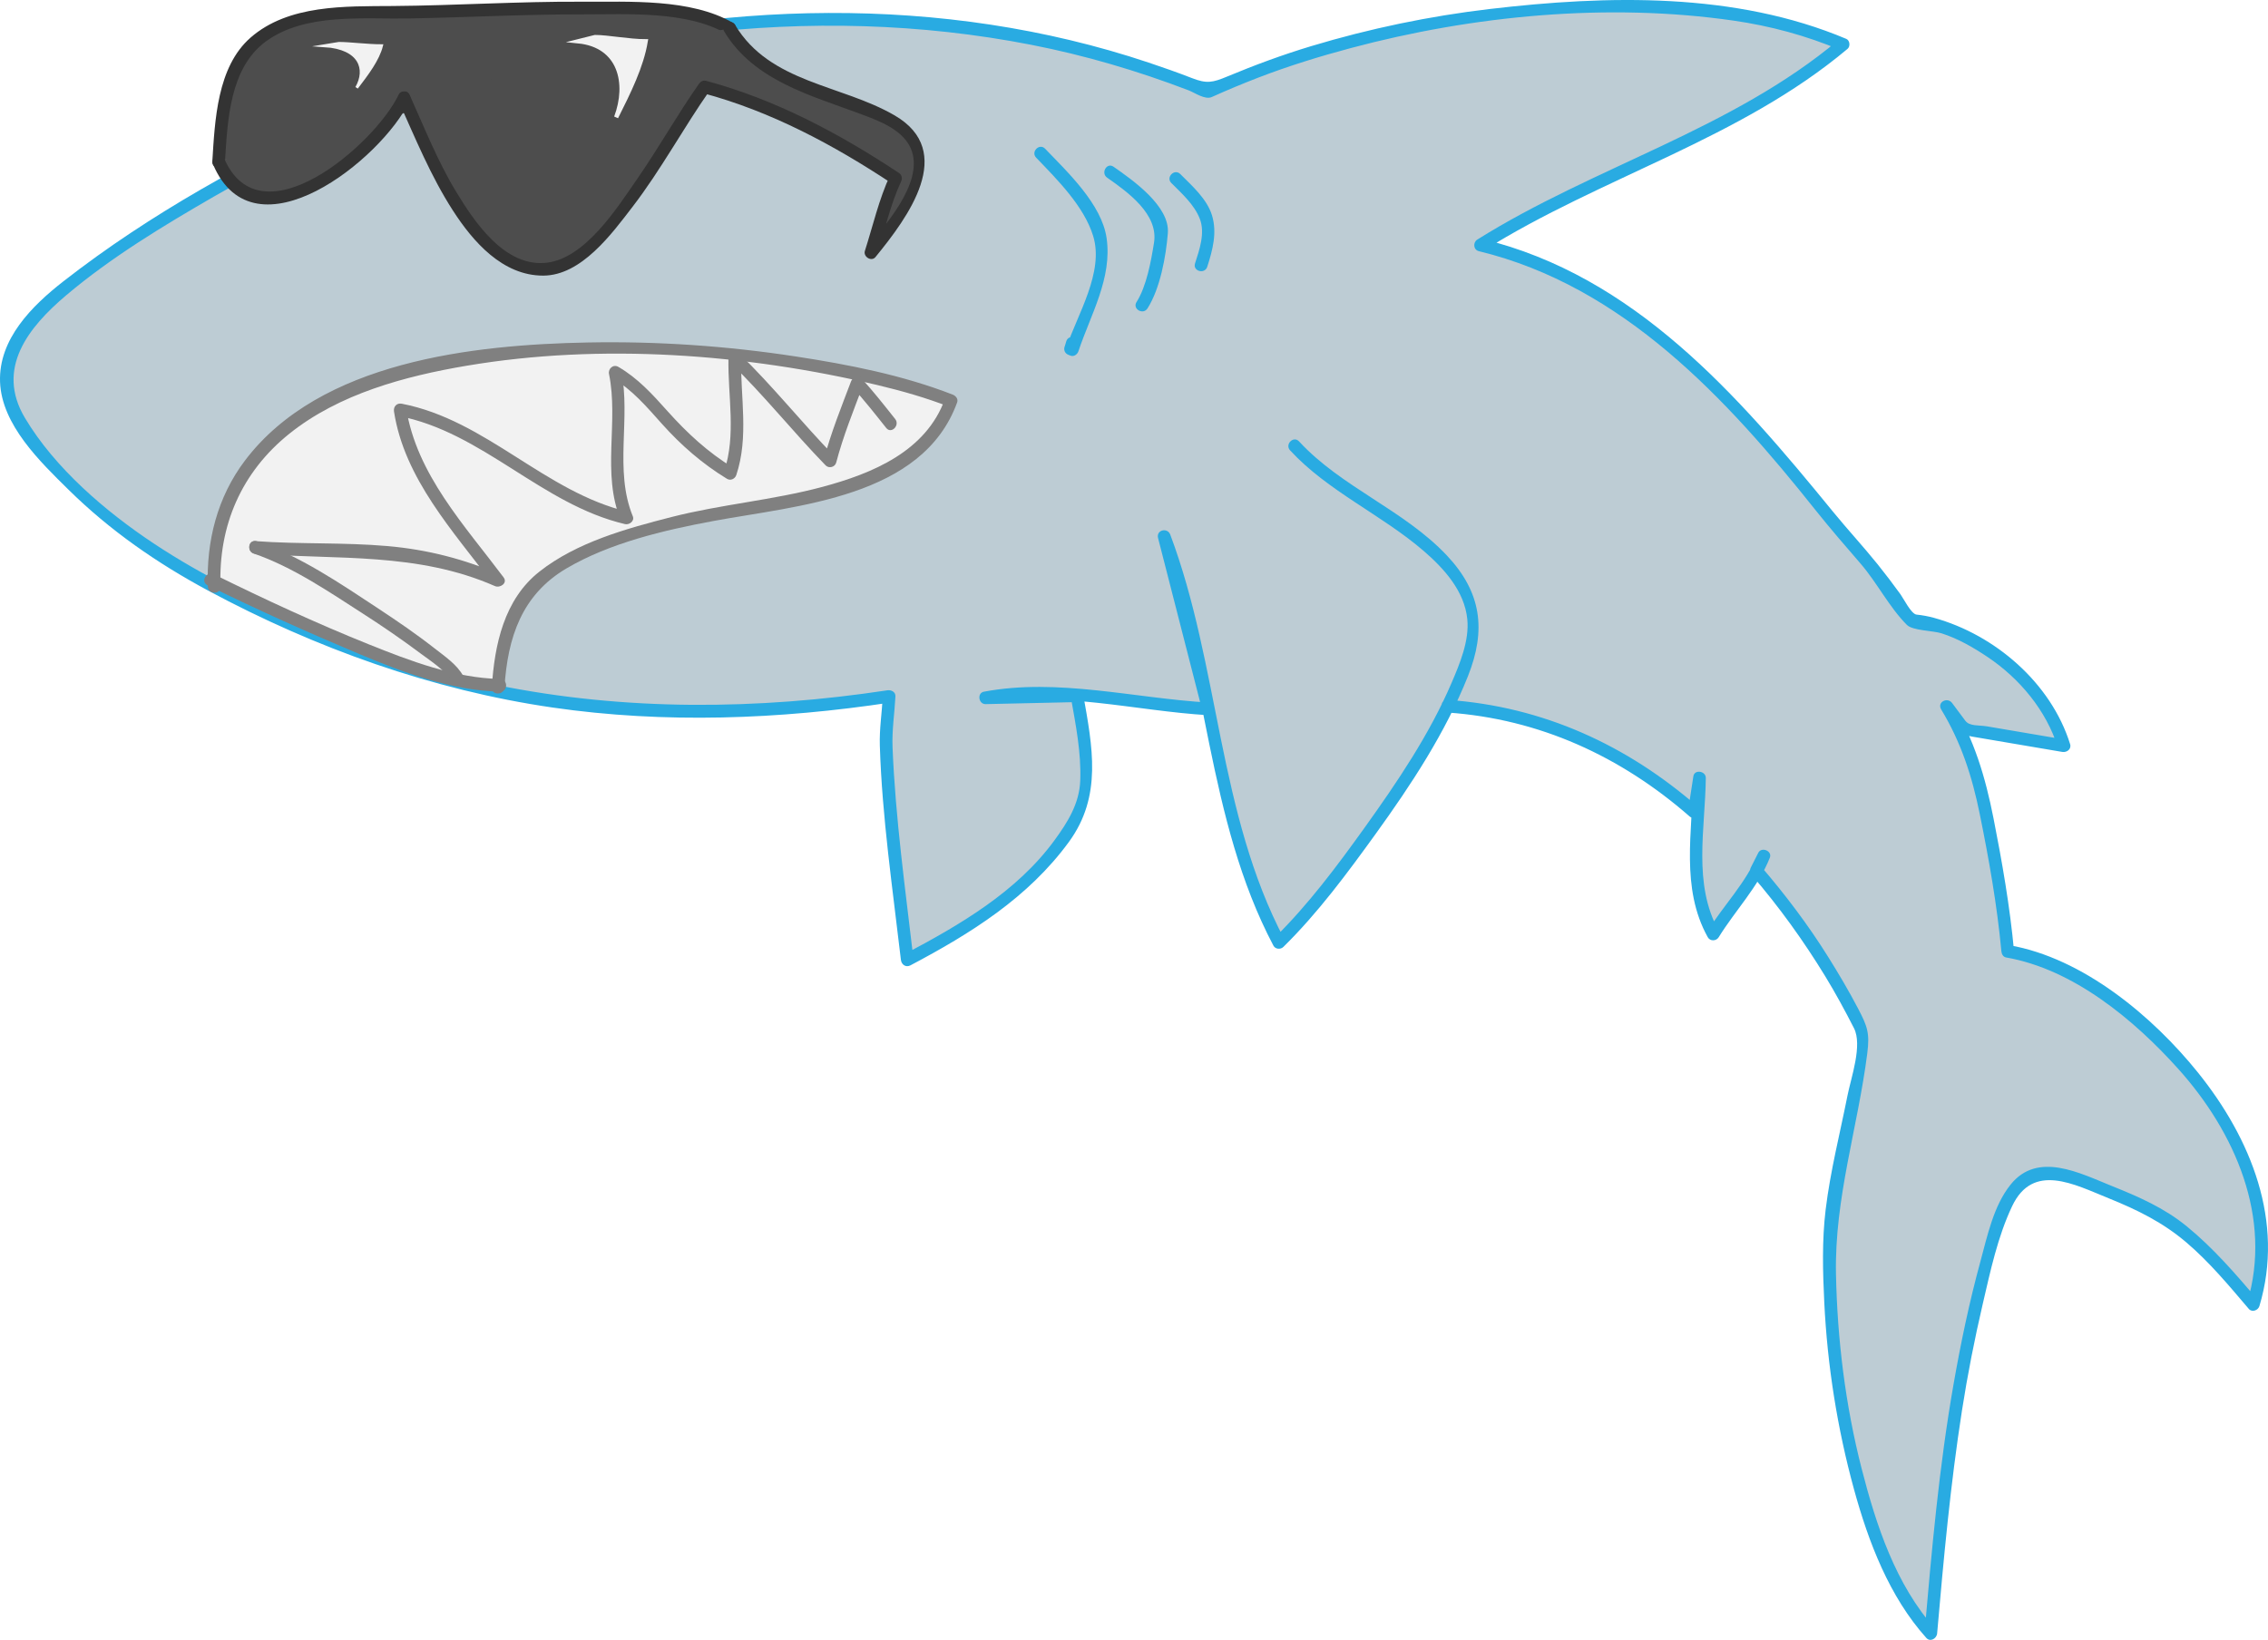 <?xml version="1.0" encoding="utf-8"?>
<!-- Generator: Adobe Illustrator 16.0.0, SVG Export Plug-In . SVG Version: 6.00 Build 0)  -->
<!DOCTYPE svg PUBLIC "-//W3C//DTD SVG 1.1//EN" "http://www.w3.org/Graphics/SVG/1.1/DTD/svg11.dtd">
<svg version="1.1" id="Layer_1" xmlns="http://www.w3.org/2000/svg" xmlns:xlink="http://www.w3.org/1999/xlink" x="0px" y="0px"
	 width="536.959px" height="388.297px" viewBox="0 0 536.959 388.297" enable-background="new 0 0 536.959 388.297"
	 xml:space="preserve">
<g id="Layer_1_1_" display="none">
	<g display="inline">
		<g>
			<path fill="#29ABE2" d="M277.024-37.74c-41.609-25.59-95.39-19.87-140.149-6.65c-23.821,7.036-47.486,16.98-68.424,30.402
				c-5.835,3.741-11.4,7.888-16.79,12.241c-4.12,3.327-8.465,6.843-11.428,11.292c-4.664,7.002,1.687,15.279,5.392,21.072
				c21.478,33.585,45.532,64.825,80.839,84.729c32.686,18.426,71.172,26.529,108.5,25.796c1.932-0.038,1.937-3,0-3
				c-1.449,0-2.898,0-4.348,0c-1.935,0-1.935,3,0,3c1.449,0,2.898,0,4.348,0c0-1,0-2,0-3
				c-55.079,1.08-110.282-17.672-148.748-57.994c-10.307-10.804-19.22-22.88-27.618-35.197c-3.868-5.673-7.572-11.454-11.271-17.237
				c-2.503-3.915-6.542-9.13-5.617-14.086c0.837-4.49,6.133-8.191,9.335-10.961C57.451-2.879,64.374-7.813,71.5-12.382
				c11.394-7.303,23.748-13.169,36.205-18.419c26.82-11.301,55.575-18.848,84.624-21.081c28.539-2.194,58.432,1.51,83.182,16.732
				C277.164-34.133,278.669-36.729,277.024-37.74L277.024-37.74z"/>
		</g>
	</g>
	<g display="inline">
		<g>
			<path fill="#29ABE2" d="M63.225,58.533c38.48,0.859,77.109-0.353,115.341,4.941c36.347,5.034,72.98,19.948,110.058,13.483
				c-0.486-0.835-0.973-1.671-1.459-2.507c-20.198,21.771-45.541,38.634-75.67,41.694c-32.539,3.304-62.671-13.987-95.008-11.699
				c-1.918,0.136-1.932,3.137,0,3c17.521-1.24,34.527,3.653,51.425,7.573c15.889,3.686,31.854,5.753,48.124,3.594
				c29.004-3.847,53.752-21.024,73.25-42.041c1.076-1.16-0.008-2.76-1.459-2.507c-37.128,6.473-74.31-8.954-110.772-13.802
				c-37.753-5.02-75.85-3.882-113.829-4.729C61.289,55.49,61.293,58.49,63.225,58.533L63.225,58.533z"/>
		</g>
	</g>
	<g display="inline">
		<g>
			<path fill="#29ABE2" d="M110.323,106.345c3.125-15.877,0.114-31.765-2.174-47.537c-0.835,0.487-1.671,0.973-2.507,1.459
				c10.718,13.337,13.172,31.2,23.913,44.565c0.863,1.074,2.542,0.136,2.561-1.061c0.217-14.235,5.37-27.5,12.839-39.46
				c-0.914-0.12-1.828-0.239-2.742-0.358c4.305,16.401,7.172,33.182,17.542,47.097c0.702,0.942,2.447,1.047,2.742-0.358
				c3.394-16.187,10.698-30.958,20.501-44.207c-0.864,0-1.727,0-2.591,0c7.467,17.326,12.126,35.807,21.739,52.174
				c0.699,1.189,2.309,0.821,2.742-0.358c4.927-13.43,10.719-26.627,18.327-38.772c-0.914-0.119-1.828-0.239-2.742-0.358
				c4.292,11.138,5.933,23.165,13.194,32.967c0.755,1.018,2.337,0.975,2.742-0.358c3.42-11.27,7.535-22.328,13.979-32.251
				c-0.864,0-1.727,0-2.591,0c3.23,5.635,5.466,11.756,8.696,17.392c0.523,0.912,1.616,0.889,2.356,0.303
				c2.297-1.818,0.814-3.38,0.386-5.807c-0.335-1.903-3.227-1.094-2.893,0.798c0.051,0.289,0.682,2.653,0.386,2.888
				c0.785,0.101,1.57,0.202,2.356,0.303c-3.23-5.635-5.466-11.756-8.696-17.391c-0.582-1.015-1.99-0.926-2.591,0
				c-6.58,10.131-10.79,21.46-14.281,32.967c0.914-0.119,1.828-0.239,2.742-0.358c-7.102-9.586-8.696-21.359-12.893-32.25
				c-0.459-1.192-2.008-1.529-2.742-0.358c-7.743,12.36-13.615,25.821-18.629,39.488c0.914-0.119,1.828-0.239,2.742-0.358
				c-9.605-16.352-14.276-34.857-21.739-52.174c-0.496-1.149-2.008-0.787-2.591,0c-9.946,13.442-17.362,28.505-20.803,44.923
				c0.914-0.119,1.828-0.239,2.742-0.358c-10.216-13.708-13.001-30.232-17.24-46.381c-0.338-1.29-2.068-1.437-2.742-0.358
				c-7.742,12.398-13.023,26.229-13.248,40.975c0.854-0.354,1.707-0.707,2.561-1.061c-10.718-13.337-13.172-31.2-23.913-44.565
				c-1.062-1.322-2.693,0.174-2.507,1.459c2.206,15.209,5.188,30.629,2.174,45.941C107.059,107.437,109.95,108.242,110.323,106.345
				L110.323,106.345z"/>
		</g>
	</g>
	<g display="inline">
		<g>
			<path fill="#29ABE2" d="M80.408,63.226c6.351,11.015,14.08,22.401,18.327,34.424c0.64,1.811,3.539,1.031,2.893-0.798
				c-4.341-12.288-12.14-23.885-18.629-35.141C82.033,60.036,79.44,61.546,80.408,63.226L80.408,63.226z"/>
		</g>
	</g>
	<g display="inline">
		<g>
			<path fill="#29ABE2" d="M273.034-40.819c15.979,17.021,35.647,29.813,54.268,43.677c10.106,7.525,19.868,15.515,28.645,24.576
				c4.562,4.71,8.722,9.788,12.506,15.14c1.396,1.976,9.066,0.585,11.357,0.635c23.343,0.51,46.654,6.061,68.764,13.25
				c22.016,7.16,43.877,16.658,62.809,30.13c0.119-0.914,0.238-1.828,0.358-2.742c-30.996,7.862-63.493,7.554-95.254,7.555
				c-1.377,0-1.896,1.602-1.062,2.561c12.998,14.952,24.062,31.303,32.275,49.361c8.074,17.749,12.856,36.815,16.087,55.984
				c2.947,17.493-0.769,37.489,6.361,54.11c3.937,9.177,10.455,15.957,16.021,24.129c6.444,9.464,10.019,22.08,12.565,33.145
				c0.914-0.385,1.826-0.771,2.74-1.154c-7.716-10.797-21.846-13.52-33.146-19.018c-1.173-0.57-2.531,0.354-2.203,1.693
				c4.021,16.443,5.104,33.978,5.854,50.826c0.441,9.918,0.488,19.9-0.472,29.789c-0.577,5.941-1.271,14.736-6.083,19.014
				c-1.449,1.287,0.682,3.4,2.121,2.121c4.553-4.045,5.635-11.315,6.46-16.989c1.459-10.037,1.412-20.295,1.106-30.409
				c-0.553-18.229-1.742-37.363-6.095-55.148c-0.733,0.564-1.469,1.129-2.202,1.693c10.677,5.195,24.795,7.762,32.07,17.939
				c0.976,1.365,3.139,0.566,2.741-1.154c-2.377-10.324-6.013-20.382-10.566-29.947c-4.609-9.685-13.929-16.385-17.694-26.574
				c-6.641-17.965-3.81-37.781-6.955-56.457c-3.192-18.952-8.293-37.531-16.12-55.106c-8.153-18.31-19.631-34.881-32.745-49.967
				c-0.354,0.854-0.707,1.707-1.061,2.561c32.027-0.001,64.793,0.267,96.051-7.663c1.354-0.343,1.359-2.028,0.357-2.742
				c-17.924-12.755-38.412-21.762-59.117-28.951c-22.094-7.671-45.301-13.121-68.682-14.61c-2.62-0.167-5.244-0.24-7.869-0.274
				c-1.378-0.018-6.227,0.836-7.086-0.378c-3.335-4.718-7.092-9.134-11.021-13.364c-8.058-8.673-17.263-16.211-26.645-23.394
				c-19.456-14.897-40.442-27.991-57.32-45.968C273.828-44.354,271.711-42.228,273.034-40.819L273.034-40.819z"/>
		</g>
	</g>
	<g display="inline">
		<g>
			<path fill="#29ABE2" d="M311.778,127.287c-9.478,32.827-16.278,66.289-21.739,100c-0.163,1.006,0.401,1.819,1.446,1.897
				c23.389,1.751,45.374-16.509,60.943-31.912c8.535-8.443,15.708-17.357,15.397-29.936c-0.303-12.229-7.463-23.551-11.853-34.616
				c-0.704-1.776-3.605-1.003-2.893,0.797c3.809,9.604,8.968,18.765,11.142,28.94c2.914,13.645-4.828,23.562-13.916,32.692
				c-14.854,14.925-36.372,32.716-58.823,31.034c0.482,0.633,0.965,1.266,1.447,1.898c5.461-33.71,12.262-67.172,21.738-100
				C315.209,126.222,312.312,125.432,311.778,127.287L311.778,127.287z"/>
		</g>
	</g>
	<g display="inline">
		<g>
			<path fill="#29ABE2" d="M230.257,139.243c-8.587,31.281-15.237,63.037-22.826,94.565c-0.204,0.845,0.436,2.034,1.446,1.897
				c11.513-1.543,22.033-6.455,31.916-12.377c10.233-6.133,20.729-13.636,28.795-22.482c12.716-13.947,5.054-31.46,4.919-48.161
				c-0.752,0.432-1.505,0.863-2.257,1.295c3.354,1.913,27.531,14.737,23.608,19.384c-1.238,1.468,0.871,3.602,2.121,2.121
				c7.336-8.689-19.084-21.17-24.215-24.095c-0.979-0.559-2.268,0.146-2.258,1.295c0.123,15.182,7.371,31.988-3.209,45.073
				c-6.927,8.566-17.009,15.268-26.164,21.197c-10.045,6.508-21.277,12.145-33.257,13.75c0.482,0.633,0.964,1.267,1.446,1.898
				c7.589-31.527,14.24-63.284,22.826-94.565C233.663,138.172,230.768,137.38,230.257,139.243L230.257,139.243z"/>
		</g>
	</g>
	<g display="inline">
		<g>
			<path fill="#29ABE2" d="M352.382,196.138c8.105,6.733,13.697,15.894,18.862,24.946c5.455,9.562,10.724,19.215,13.396,29.973
				c5.586,22.477-5.715,43.273-17.276,61.74c-0.827,1.32,0.773,2.748,2.052,2.053c14.964-8.15,28.912-18.139,44.565-25
				c-0.753-0.432-1.506-0.863-2.258-1.295c-1.555,19.031-4.116,37.966-9.104,56.427c-4.151,15.374-9.256,30.55-21.51,41.278
				c-19.832,17.363-47.737,24.125-62.66,47.189c-0.725,1.119,0.464,2.557,1.692,2.203c32.963-9.465,68.308-23.496,103.193-18.705
				c15.925,2.188,30.158,11.686,42.495,21.445c12.606,9.975,24,21.574,34.375,33.83c0.733,0.867,2.249,0.375,2.507-0.66
				c3.849-15.43-2.223-30.947-9.544-44.365c-8.002-14.666-18.653-27.664-28.886-40.791c-1.188-1.523-3.295,0.615-2.121,2.121
				c9.209,11.814,18.542,23.514,26.247,36.396c8.042,13.445,15.386,29.908,11.411,45.842c0.836-0.221,1.671-0.441,2.507-0.662
				c-10.736-12.686-22.562-24.484-35.603-34.803c-12.456-9.854-26.656-18.748-42.592-21.246c-16.995-2.662-34.625,0.16-51.255,3.801
				c-18.109,3.965-35.733,9.795-53.533,14.904c0.564,0.734,1.129,1.471,1.693,2.203c15.276-23.609,44.998-30.322,64.788-48.938
				c11.12-10.46,15.693-25.965,19.686-40.246c5.207-18.633,7.639-37.984,9.21-57.225c0.104-1.256-1.321-1.705-2.257-1.295
				c-15.653,6.859-29.603,16.849-44.564,25c0.684,0.684,1.367,1.367,2.052,2.052c11.955-19.094,22.465-39.419,17.916-62.547
				c-2.188-11.115-7.836-21.062-13.275-30.845c-5.406-9.723-11.437-19.713-20.092-26.903
				C353.026,192.79,350.893,194.9,352.382,196.138L352.382,196.138z"/>
		</g>
	</g>
	<g display="inline">
		<g>
			<path fill="#29ABE2" d="M296.946,171.138c1.257,1.327,2.176,3.434,3.027,5.131c0.866,1.73,3.453,0.21,2.59-1.514
				c-0.979-1.95-1.982-4.142-3.496-5.738C297.735,167.609,295.618,169.734,296.946,171.138L296.946,171.138z"/>
		</g>
	</g>
	<g display="inline">
		<g>
			<path fill="#29ABE2" d="M258.478,147.61c6.083,1.13,11.228,4.011,15.643,8.31c1.386,1.35,3.509-0.77,2.121-2.121
				c-4.755-4.631-10.406-7.863-16.966-9.081C257.385,144.366,256.578,147.258,258.478,147.61L258.478,147.61z"/>
		</g>
	</g>
	<g display="inline">
		<g>
			<path fill="#29ABE2" d="M303.469,34.181c11.521,8.941,13.183,30.567,6.287,42.748c-0.742,1.311,0.737,2.805,2.052,2.052
				C329.154,69.049,325.448,35,306.015,29.5c-1.865-0.528-2.654,2.367-0.797,2.893c16.933,4.792,20.135,35.375,5.076,43.998
				c0.684,0.684,1.368,1.369,2.052,2.052c7.496-13.242,5.835-36.611-6.756-46.383C304.082,30.889,301.94,32.996,303.469,34.181
				L303.469,34.181z"/>
		</g>
	</g>
	<g display="inline">
		<g>
			<path fill="#29ABE2" d="M330.257,46.562c1.104,6.71,2.042,13.443,2.12,20.253c0.02,1.621,1.936,1.876,2.795,0.757
				c5.809-7.558,4.385-18.625-3.799-23.792c-1.641-1.036-3.146,1.561-1.514,2.591c6.936,4.379,7.486,13.484,2.723,19.687
				c0.932,0.252,1.863,0.505,2.795,0.757c-0.081-7.076-1.081-14.081-2.228-21.051C332.836,43.859,329.945,44.67,330.257,46.562
				L330.257,46.562z"/>
		</g>
	</g>
	<g display="inline">
		<g>
			<path fill="#29ABE2" d="M122.678-32.976c3.93-2.888,9.334-2.485,13.936-2.046c6.564,0.626,13.053,2.375,19.386,4.139
				c11.832,3.295,23.293,8.021,35.482,9.796c38.399,5.592,77.186,6.529,115.782,2.386c1.208-0.13,1.768-1.157,1.296-2.257
				c-0.658-1.537-3.718-1.637-5.117-1.77c-1.926-0.182-1.908,2.819,0,3c0.869,0.082,2.807,0.936,2.526,0.284
				c0.433-0.752,0.863-1.504,1.295-2.257c-19.911,2.137-39.963,3-59.984,2.53c-9.708-0.228-19.403-0.856-29.073-1.729
				c-10.683-0.964-21.997-1.621-32.438-4.11c-11.833-2.821-23.215-7.393-35.021-10.375c-8.43-2.128-21.756-5.934-29.585-0.182
				C119.622-34.434,121.116-31.828,122.678-32.976L122.678-32.976z"/>
		</g>
	</g>
	<g display="inline">
		<g>
			<path fill="#29ABE2" d="M85.294-16.671c8.727,6.19,15.77,14.385,24.44,20.656c8.937,6.464,19.715,9.178,30.634,7.435
				c12.344-1.971,23.597-7.684,35.654-10.737c13.45-3.406,26.362,0.468,39.104,4.824c9.455,3.232,18.727,6.58,28.845,6.608
				c9.979,0.029,19.623-3.456,28.496-7.74c8.362-4.037,16.535-8.474,24.722-12.855c3.391-1.815,6.776-3.637,10.175-5.438
				c1.535-0.813,3.443-2.262,5.174-2.603c1.896-0.373,1.092-3.264-0.797-2.893c-4.421,0.869-9.317,4.727-13.218,6.817
				c-7.979,4.274-15.951,8.558-24.033,12.632c-9.226,4.651-18.725,8.476-29.18,9.045c-10.677,0.582-20.787-3.528-30.693-6.914
				c-10.7-3.658-22.211-7.251-33.625-5.493c-11.846,1.826-22.687,7.16-34.172,10.332c-12.741,3.519-24.663,1.913-35.571-5.611
				c-8.798-6.068-15.713-14.466-24.441-20.657C85.226-20.384,83.73-17.781,85.294-16.671L85.294-16.671z"/>
		</g>
	</g>
</g>
<g id="Layer_2">
	<g>
		<g>
			<path fill="#BDCCD4" d="M342.729,167.219c22.644,1.39,41.516,10.119,58.386,25.066l1.242-8.078
				c0,13.043-3.262,26.086,3.261,36.956l0,0c3.261-5.435,10.869-15.217,11.956-18.478l-1.758,3.474
				c10.012,11.512,18.446,24.438,25.199,38.104c-0.699,15.2-7.005,31.353-7.705,47.503c-1.4,29.451,6.306,76.005,23.816,95.006
				c2.802-32.303,5.604-61.754,14.71-93.105c6.304-21.852,13.309-17.101,30.119-10.451c13.31,4.752,21.016,13.302,31.521,25.652
				c12.608-39.902-34.322-79.806-58.14-83.605c-0.983-11.198-3.032-22.219-5.171-32.891c-1.869-9.327-3.464-15.772-9.29-25.152
				l3.981,5.343c6.521,1.087,17.278,2.949,23.801,4.037c-4.349-15.218-22-28.604-36.13-29.691
				c-12.19-17.282-10.05-12.562-22.787-28.629c-20.608-25.995-45.705-52.437-79.229-60.256
				c27.618-17.505,60.689-26.064,85.849-47.52c-16.734-7.271-35.687-8.973-53.745-8.806c-32.484,0.302-66.786,6.44-96.469,19.977
				C199.382-14.016,94.972,8.52,17.504,66.554c-23.006,17.662-20.022,29.442,1.145,49.655c17.384,17.16,39.886,27.205,61.938,36.261
				c41.223,17.039,86.384,19.139,129.915,12.425c-0.466,9.427-2.807,1.408,4.292,62.389c17.35-9.109,29.754-17.48,38.584-31.041
				c5.011-7.696,4.851-13.419,1.61-31.499l-21.636,0.481c14.209-2.897,42.987,2.135,52.749,2.627l-10.472-40.858
				c11.25,29.404,11.646,67.397,27.156,96.163c11.59-11.26,48.32-59.075,46.047-77.153c-1.821-17.089-32.512-29.374-42.333-40.426"
				/>
			<g>
				<path fill="#29ABE2" d="M342.729,168.719c21.725,1.511,41.014,10.363,57.324,24.627c0.754,0.659,2.321,0.544,2.507-0.662
					c0.414-2.692,0.828-5.385,1.242-8.078c-0.981-0.133-1.964-0.266-2.945-0.398c-0.137,12.737-3.032,26.005,3.466,37.712
					c0.56,1.01,2.014,0.938,2.59,0c3.836-6.231,9.403-11.99,12.106-18.836c0.628-1.588-1.98-2.658-2.74-1.154
					c-0.586,1.156-1.172,2.314-1.759,3.474c-0.324,0.644-0.229,1.277,0.234,1.817c6.446,7.49,12.199,15.472,17.354,23.902
					c2.449,4.008,4.688,8.144,6.825,12.324c2.064,4.035-0.68,11.68-1.518,15.9c-1.789,9.016-4.067,17.896-5.18,27.037
					c-0.885,7.265-0.687,14.712-0.33,22.006c0.728,14.919,3.086,29.85,7.036,44.251c3.425,12.487,8.36,25.429,17.124,35.19
					c0.948,1.06,2.456,0.141,2.561-1.061c1.534-17.65,3.154-35.3,5.885-52.812c1.322-8.48,2.981-16.903,4.929-25.262
					c1.798-7.728,3.528-15.895,6.944-23.098c4.944-10.428,14.701-5.16,22.837-1.873c6.834,2.762,12.838,5.705,18.486,10.525
					c5.446,4.646,10.08,10.242,14.71,15.676c0.762,0.895,2.204,0.347,2.507-0.662c5.997-19.989-1.979-39.678-14.54-55.293
					c-10.751-13.366-27.23-27.127-44.646-30.157c0.367,0.481,0.733,0.964,1.102,1.446c-0.985-10.602-2.81-21.069-4.869-31.509
					c-1.937-9.814-4.582-18.686-9.797-27.292c-0.862,0.505-1.727,1.009-2.59,1.514c2.379,3.192,3.348,5.773,7.342,6.445
					c7.114,1.197,14.223,2.434,21.337,3.624c1.062,0.178,2.216-0.657,1.846-1.845c-4.51-14.475-17.793-25.915-32.221-29.9
					c-1.34-0.37-2.754-0.63-4.137-0.77c-1.253-0.126-3.083-3.812-3.777-4.771c-1.742-2.408-3.535-4.78-5.398-7.096
					c-3.438-4.271-7.174-8.299-10.644-12.548c-22.497-27.559-46.919-55.78-83.017-64.54c0.12,0.914,0.239,1.828,0.358,2.742
					c27.904-17.482,60.653-26.337,86.15-47.754c0.684-0.573,0.555-1.994-0.304-2.356C410.802-1.9,380.584-1.146,352.711,2.129
					c-14.307,1.681-28.448,4.63-42.239,8.783c-6.763,2.037-13.396,4.484-19.912,7.203c-3.449,1.439-4.85,1.75-8.365,0.376
					c-3.387-1.322-6.817-2.524-10.264-3.677C222.998-1.554,169.442,0.153,120.146,13.96c-25.347,7.1-49.702,17.682-72.476,30.838
					C36.344,51.341,25.291,58.58,14.98,66.637C7.556,72.438-0.352,80.292,0.012,90.425c0.365,10.164,9.522,18.937,16.222,25.538
					c9.815,9.671,20.973,17.398,33.094,23.907c25.352,13.612,53.006,23.526,81.504,27.664c26.555,3.855,53.602,2.813,80.068-1.193
					c-0.633-0.482-1.266-0.964-1.899-1.446c-0.206,3.921-0.822,7.695-0.698,11.645c0.529,16.941,3.038,33.933,4.99,50.744
					c0.131,1.129,1.172,1.867,2.257,1.295c14.255-7.531,27.886-16.027,37.527-29.238c7.924-10.859,5.576-22.492,3.356-34.994
					c-0.113-0.639-0.828-1.115-1.446-1.102c-7.212,0.16-14.424,0.321-21.636,0.481c0.133,0.982,0.266,1.964,0.399,2.946
					c17.219-3.222,35.134,1.678,52.351,2.681c0.996,0.058,1.676-0.999,1.445-1.898c-3.49-13.62-6.98-27.239-10.472-40.858
					c-0.964,0.266-1.929,0.531-2.894,0.797c11.783,31.423,11.442,66.479,27.309,96.521c0.457,0.867,1.688,0.959,2.354,0.303
					c8.17-8.028,15.134-17.463,21.822-26.725c8.414-11.653,16.535-23.98,21.878-37.386c4.354-10.925,3.233-19.863-5.009-28.601
					c-10.185-10.794-24.967-16.128-34.979-26.989c-1.312-1.425-3.43,0.702-2.12,2.121c8.887,9.642,21.631,15.221,31.534,23.735
					c4.888,4.2,9.748,9.553,10.419,16.236c0.511,5.076-1.772,10.534-3.725,15.088c-5.237,12.225-12.874,23.511-20.591,34.28
					c-6.501,9.072-13.368,18.271-21.353,26.117c0.784,0.102,1.569,0.203,2.354,0.305c-15.728-29.78-15.32-64.644-27.005-95.805
					c-0.668-1.782-3.381-1.107-2.894,0.797c3.491,13.62,6.981,27.239,10.472,40.858c0.482-0.633,0.965-1.266,1.447-1.898
					c-17.54-1.021-35.601-5.856-53.147-2.573c-1.684,0.315-1.267,2.983,0.399,2.946c7.212-0.16,14.424-0.321,21.636-0.481
					c-0.482-0.367-0.964-0.734-1.446-1.102c1.152,6.493,2.472,13.096,2.213,19.722c-0.212,5.436-2.979,9.825-6.094,14.095
					c-8.928,12.231-22.49,20.092-35.624,27.029c0.752,0.432,1.504,0.863,2.257,1.295c-1.939-16.689-4.297-33.498-4.975-50.305
					c-0.166-4.104,0.469-8.012,0.683-12.083c0.056-1.066-0.994-1.583-1.899-1.446c-30.755,4.655-62.138,4.941-92.696-1.283
					c-15.139-3.084-29.563-8.199-43.765-14.199c-12.894-5.448-25.535-11.521-37.219-19.271
					C24.973,121.102,12.99,110.86,5.891,98.936c-6.968-11.704,0.835-21.461,9.82-29.05c10.598-8.951,22.886-16.381,34.869-23.303
					c11.956-6.907,24.405-12.961,37.161-18.24c49.1-20.316,104.01-27.971,156.405-17.736c12.706,2.482,25.164,6.156,37.251,10.778
					c1.488,0.569,3.892,2.313,5.509,1.585c3.618-1.63,7.274-3.152,10.977-4.582c7.167-2.767,14.522-5.031,21.942-7.011
					c28.941-7.726,60.894-10.791,90.643-6.49c8.624,1.247,17.109,3.522,25.14,6.912c-0.103-0.786-0.203-1.571-0.305-2.356
					c-25.267,21.223-57.883,29.956-85.544,47.285c-1.062,0.665-0.948,2.425,0.358,2.742c34.119,8.281,58.62,34.809,79.684,61.275
					c3.457,4.344,7.088,8.526,10.715,12.726c3.895,4.51,6.79,10.335,10.954,14.498c1.368,1.368,6.156,1.344,8.154,1.978
					c3.919,1.241,7.536,3.335,10.933,5.609c7.592,5.082,13.927,12.674,16.657,21.443c0.615-0.615,1.23-1.229,1.845-1.845
					c-6.203-1.038-12.401-2.107-18.604-3.161c-1.941-0.33-4.142,0.026-5.16-1.341c-1.041-1.396-2.081-2.792-3.122-4.188
					c-1.125-1.511-3.617-0.182-2.59,1.514c4.744,7.83,7.331,15.879,9.139,24.794c2.182,10.754,4.101,21.562,5.117,32.493
					c0.059,0.621,0.41,1.326,1.103,1.445c15.924,2.771,30.312,14.738,40.781,26.398c13.437,14.963,22.336,35.273,16.311,55.362
					c0.836-0.222,1.671-0.441,2.507-0.662c-5.253-6.164-10.541-12.315-16.836-17.45c-5.348-4.363-11.349-6.977-17.685-9.521
					c-7.635-3.068-17.582-8.301-23.981-0.367c-4.071,5.047-5.532,12.238-7.189,18.314c-2.604,9.543-4.629,19.238-6.336,28.979
					c-3.42,19.516-5.171,39.286-6.885,59.01c0.854-0.354,1.707-0.707,2.562-1.062c-9.389-10.459-14.024-24.637-17.449-38.006
					c-3.84-14.984-5.747-30.531-6.064-45.984c-0.369-18.001,5.168-34.689,7.416-52.355c0.605-4.756,0.019-6.354-2.184-10.56
					c-2.18-4.164-4.572-8.212-7.062-12.197c-4.735-7.582-10.142-14.737-15.969-21.51c0.078,0.604,0.156,1.212,0.234,1.817
					c0.586-1.158,1.172-2.315,1.758-3.475c-0.914-0.385-1.827-0.771-2.741-1.154c-2.586,6.543-8.133,12.151-11.805,18.119
					c0.863,0,1.727,0,2.59,0c-6.171-11.121-3.185-24.115-3.056-36.2c0.018-1.652-2.686-2.101-2.946-0.398
					c-0.414,2.692-0.828,5.385-1.242,8.078c0.836-0.221,1.671-0.441,2.507-0.662c-16.94-14.814-36.886-23.937-59.444-25.506
					C340.797,165.584,340.81,168.585,342.729,168.719L342.729,168.719z"/>
			</g>
		</g>
	</g>
	<g>
		<g>
			<path fill="#F2F2F2" d="M50.711,138.898c-3.243-72.592,133.68-60.059,174.452-44.01c-8.155,24.029-46.567,23.63-66.71,29.233
				c-27.517,7.772-39.106,12.921-40.512,38.65"/>
			<g>
				<path fill="#808080" d="M52.211,138.898c-0.53-14.48,4.984-27.144,16.323-36.223c11.779-9.432,27.355-13.612,41.959-16.077
					c31.802-5.368,66.085-2.841,97.358,4.608c5.729,1.365,11.42,2.99,16.912,5.128c-0.349-0.615-0.698-1.23-1.047-1.845
					c-4.5,12.393-17.153,17.619-28.975,20.791c-11.77,3.158-23.992,4.133-35.787,7.151c-10.693,2.737-22.456,5.983-31.264,12.934
					c-8.361,6.6-10.619,17.319-11.249,27.406c-0.121,1.933,2.88,1.921,3,0c0.738-11.809,4.085-21.952,14.695-28.194
					c10.231-6.019,23.057-9.035,34.633-11.189c20.03-3.727,49.637-5.512,57.84-28.102c0.3-0.826-0.335-1.568-1.047-1.845
					c-11.886-4.627-24.63-7.115-37.196-9.04c-16.234-2.487-32.701-3.617-49.122-3.307c-27.161,0.513-63.472,4.438-81.255,27.967
					c-6.54,8.653-9.171,19.083-8.777,29.835C49.282,140.827,52.282,140.834,52.211,138.898L52.211,138.898z"/>
			</g>
		</g>
		<g>
			<path fill="#F2F2F2" d="M49.877,137.272c9,4.5,19,8.5,28.5,13c10.5,5,29,12,40,12"/>
			<g>
				<path fill="#808080" d="M49.12,138.567c11.771,5.812,23.892,11.229,35.994,16.319c10.382,4.366,21.872,8.652,33.263,8.886
					c1.936,0.04,1.932-2.961,0-3c-10.677-0.219-21.349-4.299-31.142-8.234c-12.353-4.964-24.667-10.668-36.602-16.561
					C48.906,135.124,47.385,137.711,49.12,138.567L49.12,138.567z"/>
			</g>
		</g>
	</g>
	<g>
		<g>
			<path fill="#808080" d="M60.455,131.125c19.46,1.439,38.38-0.398,56.729,7.654c1.194,0.524,3.066-0.698,2.053-2.052
				c-9.137-12.207-20.654-24.46-23.062-40.088c-0.615,0.615-1.23,1.23-1.845,1.845c20.016,3.875,33.846,20.957,53.649,25.618
				c0.996,0.234,2.306-0.719,1.845-1.845c-4.475-10.929-0.424-23.146-2.745-34.5c-0.734,0.565-1.469,1.129-2.203,1.694
				c4.773,2.762,8.24,6.891,11.873,10.948c4.544,5.075,9.55,9.425,15.372,12.977c0.863,0.526,1.904,0.002,2.203-0.896
				c3.006-9.035,0.966-18.392,1.141-27.689c-0.854,0.354-1.707,0.707-2.561,1.061c7.959,7.705,14.846,16.403,22.565,24.338
				c0.783,0.806,2.222,0.422,2.507-0.662c1.662-6.32,4.107-12.335,6.409-18.439c-0.835,0.221-1.671,0.441-2.507,0.662
				c2.786,3.07,5.364,6.336,7.939,9.583c1.202,1.516,3.31-0.623,2.121-2.121c-2.575-3.247-5.153-6.513-7.939-9.583
				c-0.821-0.905-2.135-0.325-2.507,0.662c-2.302,6.104-4.748,12.119-6.409,18.439c0.835-0.22,1.671-0.441,2.507-0.662
				c-7.719-7.936-14.605-16.634-22.565-24.338c-0.948-0.917-2.536-0.253-2.561,1.061c-0.169,9.01,1.88,18.136-1.033,26.892
				c0.734-0.299,1.469-0.598,2.203-0.896c-6.011-3.667-10.943-8.239-15.615-13.457c-3.531-3.944-7.004-7.791-11.63-10.468
				c-1.197-0.693-2.46,0.436-2.203,1.694c2.328,11.389-1.769,23.478,2.745,34.5c0.615-0.615,1.23-1.23,1.845-1.845
				c-19.787-4.658-33.582-21.734-53.649-25.618c-1.201-0.232-2.024,0.683-1.845,1.845c2.452,15.912,14.063,28.377,23.364,40.804
				c0.684-0.684,1.368-1.368,2.053-2.052c-8.636-3.79-17.47-6.05-26.857-6.881c-10.428-0.923-20.941-0.411-31.386-1.184
				C58.524,127.982,58.538,130.983,60.455,131.125L60.455,131.125z"/>
		</g>
	</g>
	<g>
		<g>
			<path fill="#808080" d="M60.056,131.071c9.191,3.148,17.777,9.025,25.889,14.24c4.651,2.989,9.218,6.118,13.644,9.434
				c2.431,1.821,6.022,4.062,7.493,6.849c0.903,1.712,3.493,0.195,2.591-1.514c-1.428-2.705-4.457-4.729-6.792-6.562
				c-4.312-3.386-8.854-6.481-13.428-9.499c-8.903-5.873-18.431-12.357-28.598-15.84C59.019,127.55,58.237,130.448,60.056,131.071
				L60.056,131.071z"/>
		</g>
	</g>
	<g>
		<g>
			<path fill="#29ABE2" d="M245.316,37.333c5.046,5.254,11.322,11.496,13.493,18.537c2.644,8.573-3.752,18.625-6.379,26.503
				c0.615-0.349,1.23-0.698,1.845-1.047c-0.148-0.056-0.296-0.111-0.445-0.167c0.299,0.735,0.598,1.469,0.896,2.204
				c0.261-0.587,0.427-1.057,0.596-1.691c0.499-1.872-2.395-2.665-2.893-0.798c-0.098,0.325-0.196,0.65-0.293,0.975
				c-0.417,0.937-0.078,1.838,0.896,2.204c0.148,0.056,0.296,0.111,0.444,0.167c0.795,0.298,1.605-0.327,1.845-1.047
				c2.912-8.733,8.04-17.304,6.672-26.797c-1.155-8.016-9.194-15.578-14.558-21.163C246.095,33.814,243.977,35.938,245.316,37.333
				L245.316,37.333z"/>
		</g>
	</g>
	<g>
		<g>
			<path fill="#29ABE2" d="M262.12,42.068c5.017,3.502,12.166,8.688,11.1,15.392c-0.682,4.284-1.765,10.333-4.138,14.056
				c-1.043,1.636,1.554,3.14,2.591,1.514c3.006-4.717,4.379-12.34,4.819-17.812c0.515-6.413-8.295-12.555-12.857-15.74
				C262.043,38.367,260.546,40.969,262.12,42.068L262.12,42.068z"/>
		</g>
	</g>
	<g>
		<g>
			<path fill="#29ABE2" d="M277.315,43.333c2.502,2.512,5.418,5.086,6.74,8.463c1.32,3.376-0.082,7.332-1.125,10.577
				c-0.595,1.847,2.303,2.632,2.893,0.798c1.275-3.965,2.374-8.066,1.125-12.173c-1.188-3.901-4.742-7.007-7.512-9.787
				C278.071,39.84,275.95,41.961,277.315,43.333L277.315,43.333z"/>
		</g>
	</g>
	<g>
		<path fill="#FFFFFF" d="M134.877,32.106c5.333-4,13.333-5.333,20.667-5.333c0,3.333,0.667,7.333,0,10.667
			c-6.667-0.667-15.333-2-22-4.667c6,0.667,19.333,5.333,21.333,0c-6.667,0-14,1.333-20.667,0"/>
		<g>
			<path fill="#333333" d="M135.634,33.401c5.846-4.08,12.932-5.048,19.91-5.129c-0.5-0.5-1-1-1.5-1.5
				c0.082,3.427,0.543,6.85,0.054,10.268c0.482-0.367,0.964-0.734,1.446-1.101c-7.343-0.767-14.676-1.976-21.601-4.613
				c-0.133,0.982-0.266,1.964-0.399,2.946c5.543,0.723,19.125,6.343,22.629-0.743c0.488-0.987-0.094-2.274-1.295-2.257
				c-6.763,0.095-13.54,1.192-20.268,0.054c-1.892-0.32-2.702,2.57-0.798,2.893c7.025,1.189,14.003,0.153,21.065,0.054
				c-0.432-0.752-0.863-1.505-1.295-2.257c-2.39,4.832-15.886-0.202-20.038-0.743c-1.798-0.234-1.854,2.393-0.399,2.946
				c7.176,2.732,14.793,3.925,22.399,4.72c0.595,0.062,1.36-0.499,1.446-1.101c0.531-3.708,0.143-7.34,0.054-11.065
				c-0.02-0.81-0.667-1.51-1.5-1.5c-7.465,0.086-15.171,1.175-21.423,5.538C132.546,31.909,134.043,34.511,135.634,33.401
				L135.634,33.401z"/>
		</g>
	</g>
	<g>
		<g>
			<path fill="#4D4D4D" d="M51.768,38.243c1.602-26.842,6.896-35.474,39.271-35.32c21.584,0.102,68.906-4.076,81.71,3.761"/>
			<g>
				<path fill="#333333" d="M53.268,38.243c0.604-9.646,1.087-22.074,9.627-28.393c9.271-6.859,23.235-5.286,34.041-5.481
					c13.646-0.248,27.275-0.993,40.927-0.965c10.568,0.021,24.616-0.919,34.129,4.576c1.678,0.969,3.188-1.624,1.514-2.591
					c-10.033-5.796-24.519-4.921-35.643-4.985C122.865,0.318,107.89,1.31,92.896,1.423c-11.171,0.084-24.573-0.368-33.56,7.472
					c-7.946,6.932-8.462,19.663-9.068,29.349C50.146,40.176,53.147,40.164,53.268,38.243L53.268,38.243z"/>
			</g>
		</g>
		<g>
			<path fill="#4D4D4D" d="M95.668,23.192c4.225,9.263,16.231,42.331,33.86,40.507c13.338-1.111,30.691-33.894,37.257-43.105
				c15.687,4.036,31.978,12.769,45.251,21.634c-2.412,4.83-3.884,11.719-5.827,17.579c34.71-41.944-18.708-27.525-33.461-53.124"/>
			<g>
				<path fill="#333333" d="M94.373,23.949c3.969,8.805,7.572,17.692,12.823,25.851c4.8,7.458,11.817,15.48,21.41,15.463
					c9.055-0.015,16.276-9.952,21.165-16.316c6.747-8.783,11.963-18.554,18.311-27.596c-0.565,0.229-1.129,0.459-1.694,0.689
					c16.148,4.32,31.02,12.298,44.893,21.483c-0.18-0.684-0.359-1.369-0.539-2.052c-2.67,5.74-4.054,11.93-5.978,17.937
					c-0.441,1.376,1.543,2.638,2.507,1.459c7.709-9.427,19.249-25.007,4.516-33.554c-12.632-7.328-29.493-7.642-37.742-21.388
					c-0.994-1.656-3.589-0.149-2.591,1.515c6.923,11.536,20.285,15.095,32.112,19.479c4.532,1.68,10.697,3.89,12.347,8.963
					c2.51,7.719-6.487,17.634-10.763,22.863c0.835,0.486,1.671,0.973,2.507,1.459c1.841-5.748,3.121-11.729,5.676-17.221
					c0.36-0.774,0.192-1.569-0.539-2.052c-14.08-9.322-29.223-17.402-45.609-21.785c-0.692-0.185-1.301,0.129-1.694,0.689
					c-5.146,7.332-9.535,15.177-14.64,22.545c-4.706,6.791-12.197,18.681-21.322,19.817c-9.907,1.234-17.157-9.548-21.553-16.816
					c-4.411-7.293-7.521-15.205-11.012-22.949C96.17,20.673,93.585,22.2,94.373,23.949L94.373,23.949z"/>
			</g>
		</g>
		<g>
			<path fill="#4D4D4D" d="M51.768,38.243c9.401,23.514,39.949-6.298,43.901-15.051"/>
			<g>
				<path fill="#333333" d="M50.472,39c9.761,22.788,39.849-1.224,46.492-15.051c0.833-1.735-1.753-3.258-2.591-1.515
					c-5.72,11.908-32.722,35.103-41.31,15.051C52.303,35.712,49.72,37.242,50.472,39L50.472,39z"/>
			</g>
		</g>
	</g>
	<path fill="#F2F2F2" stroke="#F2F2F2" stroke-miterlimit="10" d="M140.877,8.772c3,0,8,1,12,1c-1,6-4,12-7,18c3-8,1-17-9-18
		L140.877,8.772z"/>
	<path fill="#F2F2F2" stroke="#F2F2F2" stroke-width="0.682" stroke-miterlimit="10" d="M80.24,10.272
		c2.522,0,6.727,0.553,10.09,0.553c-0.841,3.316-3.363,6.631-5.886,9.947c2.522-4.421,0.841-9.395-7.567-9.947L80.24,10.272z"/>
</g>
</svg>
